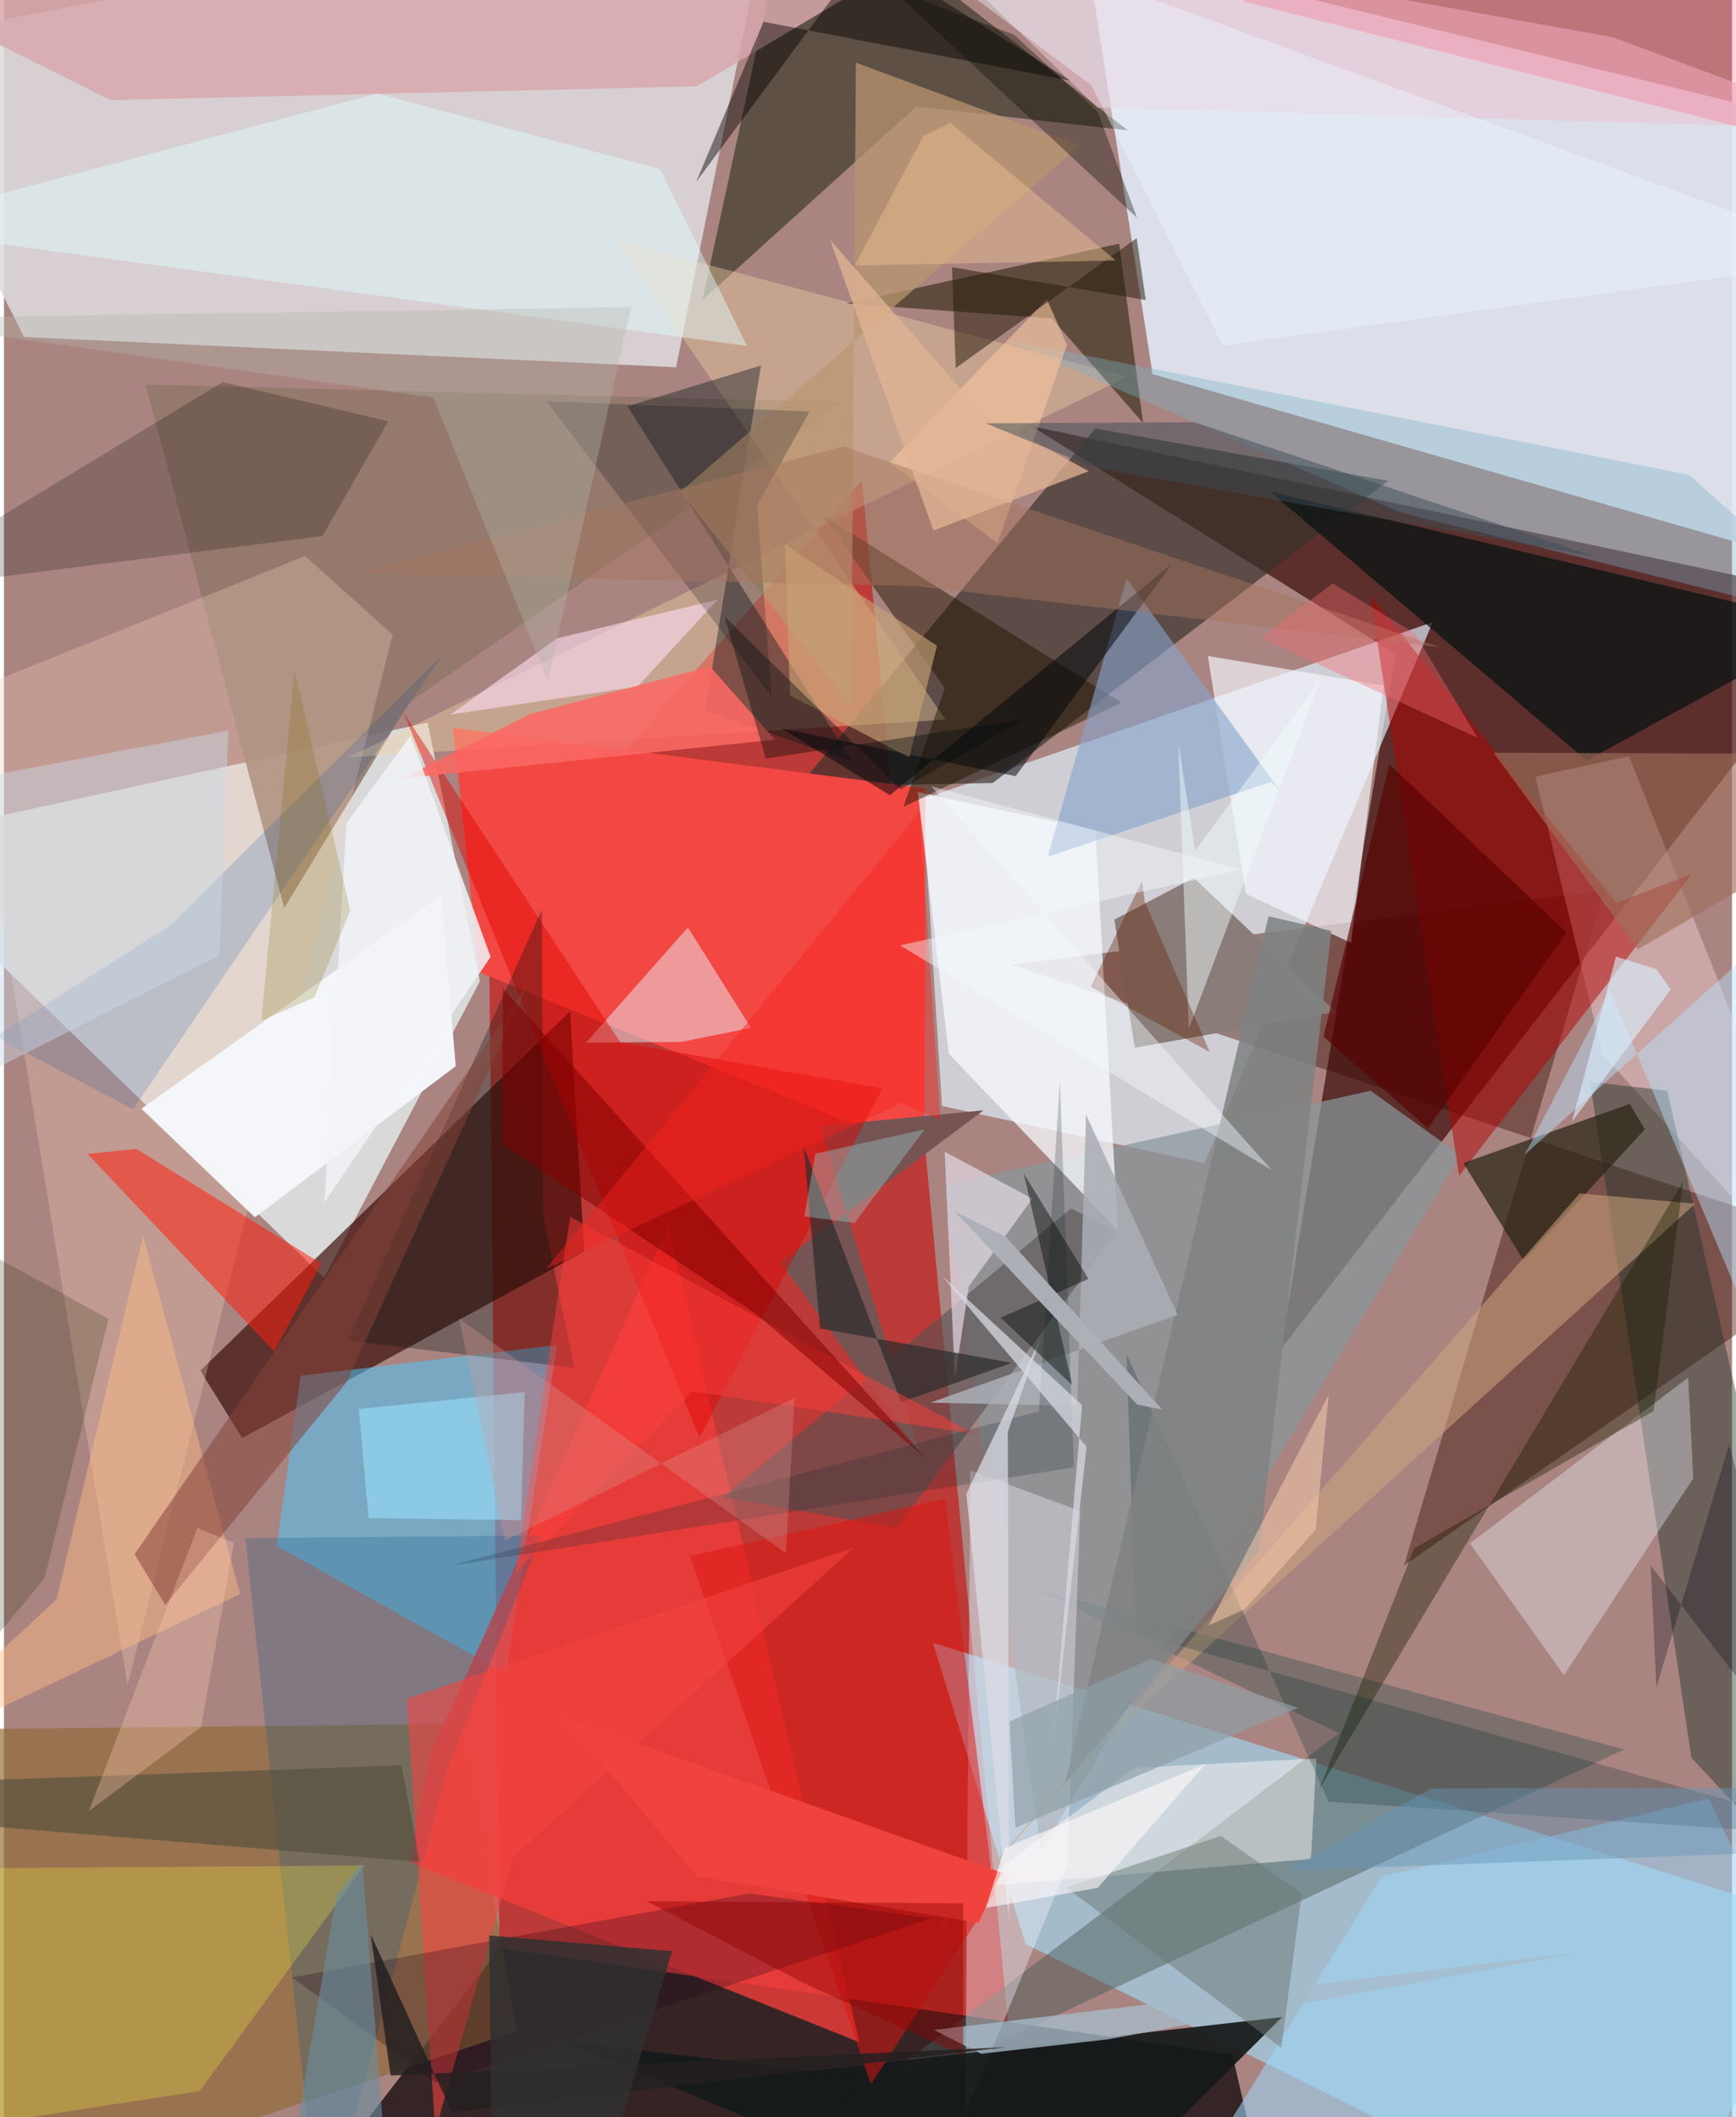 <svg xmlns="http://www.w3.org/2000/svg" width="228" height="278" viewBox="0 0 836 1024"><path fill="#a98481" d="M0 0h836v1024H0z"/><path fill="#c02a27" fill-opacity=".816" d="M234.52 438.688L241.113 1086l248.225-69.294-74.268-784.36z"/><path fill="#e1e8f4" fill-opacity=".918" d="M523.2-27.045l32.471 208.002 326.852 94.002-25.06-220.456z"/><path fill="#3e0d0b" fill-opacity=".714" d="M617.757 652.448L898 291.071l-401.049-85.003L673.095 316.17z"/><path fill="#ddd9dd" fill-opacity=".875" d="M9.726 162.994l315.43 14.632L373.495-62-62 21.25z"/><path fill="#e3e7e9" fill-opacity=".851" d="M230.23 474.579L154.887 618.05-62 407.645l266.991-58.135z"/><path fill="#362526" fill-opacity=".996" d="M128.612 1086l477.774-39.686-12.132-52.583L240 942.15z"/><path fill="#e3f2ff" fill-opacity=".663" d="M691.193 300.911l-246.781 85.58 9.382 148.436 126.92 27.625z"/><path fill="#9fe1fe" fill-opacity=".596" d="M898 935.35L449.44 794.548l44.802 145.694L787.875 1086z"/><path fill="#390b06" fill-opacity=".682" d="M280.717 605.378l-165.486 90.17-20.23-32.619 178.862-173.78z"/><path fill="#39312b" fill-opacity=".678" d="M384.295 380.582l143.689-173.317 141.653 25.31L478.292 378.72z"/><path fill="#3c0a00" fill-opacity=".42" d="M677.29 757.2L898 603.617 487.137 466.562l287.028-35.8z"/><path fill="#4ecbff" fill-opacity=".514" d="M242.808 809.456l-110.844-61.75 11.542-82.312 124.05-14.844z"/><path fill="#f24742" fill-opacity=".988" d="M445.336 557.82l-215.382-87.55-12.75-118.28 228.574 29.319z"/><path fill="#131b07" fill-opacity=".49" d="M337.956 145.078l103.43-93.535 102.353 11.526L382.683-62z"/><path fill="#926c38" fill-opacity=".682" d="M-62 1086l47.006-249.697 236.497-2.545 26.803 148.582z"/><path fill="#495a55" fill-opacity=".467" d="M783.713 846.156l-285.575-78.018 147.796 70.125-250.312 189.685z"/><path fill="#ee3d39" fill-opacity=".804" d="M206.876 847.347l114.499-254.34 92.431 394.726-218.092-87.25z"/><path fill="#88979c" fill-opacity=".718" d="M501.693 895.22L455.06 573.058l206.065-45.475 43.45 31.08z"/><path fill="#91786a" fill-opacity=".89" d="M135.61 439.21L68.548 186.008l336.882 8.452-209.301 145.23z"/><path fill="#ffdde3" fill-opacity=".384" d="M740.896 375.637l45.28-9.885L898 647.41 773.289 509.777z"/><path fill="#f0d0a3" fill-opacity=".404" d="M455.514 348.047l-159.8-231.95L543.46 182.2 166.647 366.307z"/><path fill="#1c3028" fill-opacity=".424" d="M898 937.59l-81.659-87.403-49.012-326.889 37.334 4.215z"/><path fill="#f9f6ff" fill-opacity=".376" d="M467.499 711.185l-2.467 311.473 49.376-120.166 6.242-171.668z"/><path fill="#f7f9ff" fill-opacity=".765" d="M442.095 383.122l14.985 126.536 81.826 85.438-10.87-193.452z"/><path fill="#b40000" fill-opacity=".494" d="M660.96 287.794l42.992 280.883L816.604 422.69l-36.632 14.007z"/><path fill="#061313" fill-opacity=".725" d="M765.673 367.867l88.505-48.472L898 305.733l-285.57-68.035z"/><path fill="#352c15" fill-opacity=".643" d="M551.078 204.59l-11.555-86.734-132.107 28.922 99.542 7.254z"/><path fill="#182024" fill-opacity=".435" d="M339.26 343.688l26.984-166.917-64.598 19.723 108.84 172.044z"/><path fill="#151919" fill-opacity=".925" d="M270.399 987.205L507.473 1086l110.895-110.429-227.638 25.956z"/><path fill="#eaf3fc" fill-opacity=".482" d="M361.367 497.142l-30.488-48.568-49.347 55.764 45.963-.376z"/><path fill="#f5cfb8" fill-opacity=".31" d="M188.078 307.002l-128.3 508.122-78.564-480.01 164.47-66.185z"/><path fill="#585153" fill-opacity=".596" d="M431.93 739.038l-83.99-14.932L516.184 584.48l22.1 11.109z"/><path fill="#ff1d0c" fill-opacity=".525" d="M153.515 611.095l-22.774 42.576-90.33-95.556 23.625-2.423z"/><path fill="#f5f9ff" fill-opacity=".663" d="M600.816 432.32l-18.428-115.072 85.118 14.295-15.828 124.492z"/><path fill="#897c79" d="M575.601 424.598l-38.439 20.2 9.923 61.951 97.13-17.397z"/><path fill="#f0faff" fill-opacity=".345" d="M817.214 715.016l-62.55 95.249-45.437-63.78 105.564-80.243z"/><path fill="#d8a8ac" fill-opacity=".839" d="M509.606-62L335.26 41.728 51.458 48.416-42.927 1.234z"/><path fill="#9fd5f6" fill-opacity=".573" d="M666.579 907.669L824.77 869.84 898 1026.006l-322.73 28.95z"/><path fill="#185987" fill-opacity=".271" d="M215.049 854.27l45.028-111.657-143.224 1.35L153.16 1086z"/><path fill="#2a2516" fill-opacity=".722" d="M793.832 546.253l-58.697 63.424-29.121-47.158 80.504-28.605z"/><path fill="#dd1512" fill-opacity=".522" d="M455.387 724.84l23.643 191.29-59.586 91.89-87.436-255.478z"/><path fill="#f5f7fa" fill-opacity=".973" d="M218.562 515.668l-97.189 73.088-54.902-52.52 145.02-103.2z"/><path fill="#231500" fill-opacity=".49" d="M435.102 390.293l20.054-57.406-58.84-83.535 144.28 90.443z"/><path fill="#cfa67f" fill-opacity=".537" d="M449.458 936.197l312.827-358.983 55.907 4.968-298.305 271.163z"/><path fill="#fff9f5" fill-opacity=".471" d="M632.302 899.121l-162.701 13.516 77.496-57.61 87.798-4.564z"/><path fill="#87a4ca" fill-opacity=".612" d="M613.149 378.105l4.588 4.911-74.643-103.21-38.19 134.592z"/><path fill="#755453" d="M473.883 537.015l-98.269 73.612 67.423 92.096-48.206-158.017z"/><path fill="#e00301" fill-opacity=".447" d="M336.43 695.327l88.548-168.857-126.84-22.41L193.36 344.776z"/><path fill="#fffd3b" fill-opacity=".243" d="M94.7 1011.401l79.715-109.129L-62 903.934l50.823 123.752z"/><path fill="#091613" fill-opacity=".318" d="M166.27 648.327l109.645 13.3-15.026-73.524-.656-148.082z"/><path fill="#181d00" fill-opacity=".384" d="M798.05 682.522l14.223-110.876-176.112 293.988 46.132-116.817z"/><path fill="#e9c5d4" fill-opacity=".573" d="M778.439 18.023L898 62.472 528.959 52.026l-99.637-96.77z"/><path fill="#e1fcff" fill-opacity=".451" d="M359.48 167.355l-42.01-85.57-136.867-36.578L-62 109.777z"/><path fill="#040300" fill-opacity=".204" d="M-62 286.561l216.112-27.288 31.757-55.486-80.024-19.015z"/><path fill="#f5d8e9" fill-opacity=".659" d="M306.573 332.052l38.584-41.981-77.54 18.654-51.619 36.884z"/><path fill="#f54341" fill-opacity=".58" d="M194.895 821.59l216.016-72.96-164.24 149.318-38.027 132.614z"/><path fill="#7bb2c8" fill-opacity=".373" d="M483.853 164.156l191.617 83.638L898 303.426l-82.916-73.834z"/><path fill="#e8dfeb" fill-opacity=".659" d="M466.79 622.148l30.698-42.41-42.392-22.682 4.946 109.907z"/><path fill="#230018" fill-opacity=".271" d="M139.402 956.397l221.143-40.586 87.856 11.99-239.31 79.647z"/><path fill="#ba9670" fill-opacity=".725" d="M409.829 341.165l2.329-310.87L520.43 70.474 327.157 237.899z"/><path fill="#feba85" fill-opacity=".467" d="M114.23 770.964L67.284 597.687 25.442 773.54-62 854.77z"/><path fill="#a7bbc9" fill-opacity=".769" d="M449.922 981.824l22.754 11.523 61.22-6.975 229.186-42.122z"/><path fill="#854337" fill-opacity=".533" d="M78.061 776.237l87.613-107.595 87.983-192.725-190.485 275.81z"/><path fill="#b9e5ff" fill-opacity=".451" d="M896.11 761.708L777.008 478.95l-41.432 79.67L898 412.807z"/><path fill="#00262d" fill-opacity=".239" d="M898 888.773l-350.369-98.684-4.58-135.218 97.786 216.522z"/><path fill="#7f8383" fill-opacity=".859" d="M611.765 443.157L513.28 862.674l93.83-112.565 35.044-299.915z"/><path fill="#0049a2" fill-opacity=".169" d="M212.592 316.257l-150.168 220.3-66.494-35.2 84.626-53.866z"/><path fill="#fb6964" fill-opacity=".871" d="M254.811 345.284l-62.106 31.218 180.298-18.743-31.419-35.374z"/><path fill="#97e1ff" fill-opacity=".576" d="M250.116 735.23l1.798-61.908-80.244 8.163 4.716 52.787z"/><path fill="#2f2d2d" fill-opacity=".737" d="M487.608 659.164l-53.57 19.065-47.092-123.516 7.855 87.845z"/><path fill="#f2f3f7" fill-opacity=".851" d="M155.073 581.548l10.554-183.271 31.106-42.496 38.684 107.05z"/><path fill="#040102" fill-opacity=".447" d="M515.868 39l-98.775-61.945-82.18 110.85 32.536-77.373z"/><path fill="#524e3b" fill-opacity=".612" d="M-29.741 861.729L-62 878.775l262.975 21.696-8.588-46.63z"/><path fill="#010515" fill-opacity=".216" d="M371.374 337.072l-108.901-142.95 127.299 4.886-25.427 45.373z"/><path fill="#ff403a" fill-opacity=".482" d="M332.948 672.943l-85.51 88.129 26.488-172.492 195.771 104.96z"/><path fill="#f4c79f" fill-opacity=".592" d="M514.248 166.887l-33.585 95.82-52.307-38.914 76.2-79.06z"/><path fill="#04060d" fill-opacity=".529" d="M428.597 384.613l-52.445-32.244 113.258 23.038 76.014-103.077z"/><path fill="#6d7874" fill-opacity=".49" d="M627.873 915.768l-9.947 74.664-104.1-77.479 74.896-25.018z"/><path fill="#830000" fill-opacity=".537" d="M446.01 705.475l-82.603-70.36-122.371-81.646.373-75.413z"/><path fill="#2b1e0d" fill-opacity=".529" d="M460.458 178.003l-1.823-48.764 93.733 15.897-4.387-29.973z"/><path fill="#a7755d" fill-opacity=".463" d="M168.762 277.287l272.442 6.196 253.708 29.577-288.807-97.096z"/><path fill="#242f06" fill-opacity=".224" d="M50.588 637.893L19.62 763.43-62 861.364V576.316z"/><path fill="#abadb5" fill-opacity=".871" d="M523.47 539.032l44.304 96.89-119.624 42.495 71.025 1.525z"/><path fill="#9d705b" fill-opacity=".635" d="M898 396.414l-107.568 62.724-69.804-95.086 177.372.686z"/><path fill="#580000" fill-opacity=".647" d="M670.245 369.565L638.34 501.38l50.509 44.377 67.046-94.749z"/><path fill="#ecf9ff" fill-opacity=".408" d="M898 125.089L388.006-62 526.044 41.196l63.628 125.918z"/><path fill="#e9be90" fill-opacity=".475" d="M537.849 125.99l-126.26 2.41 33.155-62.561 13.101-6.366z"/><path fill="#b5b7ab" fill-opacity=".357" d="M263.165 329.449l-55.362-137.112L-62 154.082l365.292-5.502z"/><path fill="#182d34" fill-opacity=".235" d="M517.612 709.689l-6.787-186.583-10.122 159.524-285.32 74.745z"/><path fill="#f1fcfc" fill-opacity=".471" d="M576.225 411.474l60.47-82.35-63.513 168.497-5.054-138.294z"/><path fill="#816b04" fill-opacity=".212" d="M167.551 440.43l-17.4 41.954-25.635 11.301 16.023-169.978z"/><path fill="#f1433d" d="M471.47 929.99l-136.373-22.585-64.48-76.892 211.891 75.175z"/><path fill="#651e05" fill-opacity=".369" d="M583.354 508.83l-57.62-31.575 24.837-51.182 1.318 10.083z"/><path fill="#dcdce5" fill-opacity=".737" d="M485.643 692.572l15.836-45.262-35.908 75.223 20.647 206.226z"/><path fill="#900201" fill-opacity=".427" d="M386.886 959.132l77.12 35.091.075-73.652-153.152-1.007z"/><path fill="#080e0a" fill-opacity=".455" d="M516.814 669.966L493.36 567.622l31.308 50.957-42.484 18.749z"/><path fill="#99c6c9" fill-opacity=".404" d="M392.475 558.007l52.98-11.79-33.948 45.307-24.343-3.206z"/><path fill="#aeb0b8" fill-opacity=".976" d="M484.508 598.032l-24.455-11.993 88.152 93.26 12.127 2.49z"/><path fill="#d89a95" fill-opacity=".302" d="M242.405 745.1L220.14 637.633l158.151 113.63 4.21-75.197z"/><path fill="#d6d9e1" fill-opacity=".749" d="M523.748 699.707l-70.186-82.914 68.012 62.813-15.13 175.25z"/><path fill="#6c8d9e" fill-opacity=".608" d="M160.863 916.777l12.496-15.847L187.896 1086h-56.047z"/><path fill="#daf1fe" fill-opacity=".604" d="M779.844 462.655l-21.289 79.892 47.838-63.996-6.958-9.76z"/><path fill="#c8a375" fill-opacity=".635" d="M451.357 312.307l-73.507-49.041 2.446 73.13 57.654 29.914z"/><path fill="#ff3c5e" fill-opacity=".216" d="M858.99 66.348L898 145.804 860.8-62 598.718.484z"/><path fill="#ffd3b0" fill-opacity=".478" d="M634.547 739.937l6.331-65.426-58.055 111.617 17.35-7.73z"/><path fill="#cbd7e7" fill-opacity=".455" d="M104.225 462.008l-164.347 83.261L-62 385.644l170.57-32.299z"/><path fill="#fecab1" fill-opacity=".322" d="M41.027 876.023l54.405-40.828 15.827-88.939-17.668-7.23z"/><path fill="#8fa0a7" fill-opacity=".678" d="M489.3 883.994l136.762-57.981-71.008-23.635-68.588 30.22z"/><path fill="#6597b8" fill-opacity=".455" d="M898 864.773l-207.372.198-70.146 39.808L898 894.36z"/><path fill="#e0b593" fill-opacity=".753" d="M472.718 199.412l-73.068-83.425 50.01 140.591 75.136-28.666z"/><path fill="#3b4c54" fill-opacity=".49" d="M474.9 204.75l101.043-.534 194.06 65.106-242.354-43.178z"/><path fill="#080900" fill-opacity=".349" d="M488.74 16.822L429.262-5.36 548.11 105.317l-18.958-51.166z"/><path fill="#030d0e" fill-opacity=".392" d="M368.564 366.87l124.813-18.864-59.582 33.835-85.212-83.649z"/><path fill="#241f21" fill-opacity=".843" d="M187.073 1003.844l-9.65-68.283 39.306 86.086 268.484-31.53z"/><path fill="#f5211d" fill-opacity=".424" d="M262.197 613.726l171.897-80.258 18.91 8.327-10.133-149.015z"/><path fill="#f66a70" fill-opacity=".38" d="M642.772 282.185l-34.67 26.322 104.79 48.333-30.248-50.412z"/><path fill="#303031" fill-opacity=".839" d="M323.226 943.76l-88.499-7.654 1.594 122.917 47.488 15.435z"/><path fill="#f4f9fd" fill-opacity=".439" d="M613.311 565.99L433.528 457.244l164.954-36.613-149.894-40.342z"/><path fill="#000510" fill-opacity=".278" d="M834.561 698.621l-35.155 117.455-2.774-58.906 83.51 108.054z"/><path fill="#fff8f8" fill-opacity=".616" d="M484.148 893.805l-9.14 28.986 54.151-9.725 51.972-59.79z"/></svg>